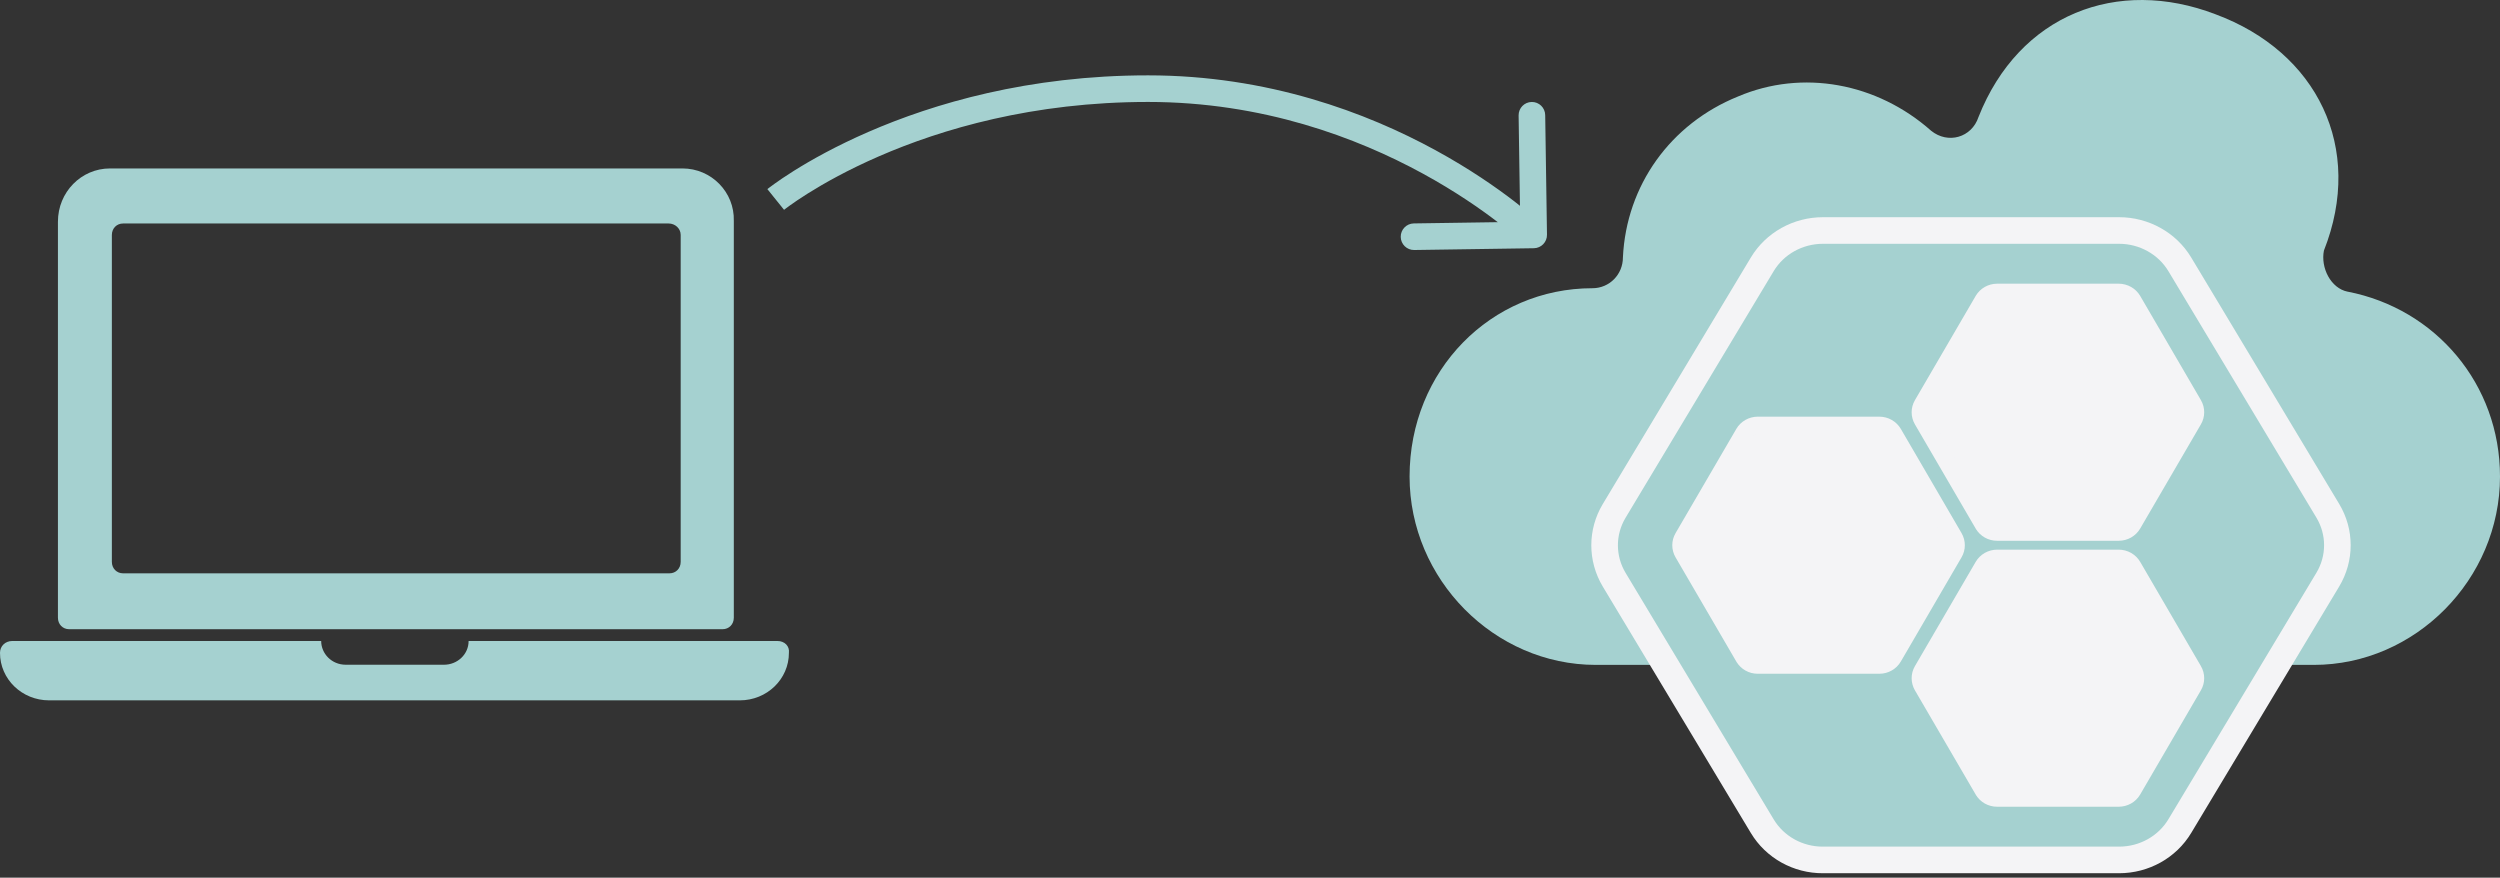 <svg width="282" height="99" viewBox="0 0 282 99" fill="none" xmlns="http://www.w3.org/2000/svg">
<rect x="0" y="0" width="282" height="99" fill="#333333" stroke="none"/>
<path d="M76.986 19C80.242 19 82.864 21.677 82.774 24.908V69.683C82.774 70.421 82.231 70.975 81.508 70.975H52.297H37.013H7.801C7.078 70.975 6.535 70.421 6.535 69.683V25.001C6.535 21.677 9.158 19 12.413 19H76.986ZM76.781 26.503C76.781 25.764 76.148 25.21 75.425 25.21H13.884C13.161 25.21 12.618 25.764 12.618 26.503V63.38C12.618 64.118 13.161 64.672 13.884 64.672H75.515C76.239 64.672 76.781 64.118 76.781 63.38V26.503ZM87.702 72.304C88.494 72.304 89.088 72.878 88.989 73.643C88.989 76.609 86.514 79 83.446 79H5.543C2.475 79 0 76.609 0 73.643C0 72.878 0.594 72.304 1.386 72.304H36.229C36.229 73.739 37.417 74.982 39.001 74.982H50.087C51.572 74.982 52.859 73.834 52.859 72.304H87.702Z" fill="#A5D1D0"/>
<path d="M264.812 32.901C262.902 32.515 261.756 30.197 262.138 28.266C266.721 16.678 261.373 5.861 249.914 1.612C238.836 -2.637 227.757 1.612 223.175 13.2C222.41 15.518 219.737 16.29 217.827 14.745C211.715 9.337 203.311 7.791 196.053 10.882C188.414 13.972 183.448 20.925 183.065 29.036C183.065 30.968 181.538 32.512 179.628 32.512C168.168 32.512 159 41.783 159 53.756C159 65.344 168.55 75 180.008 75H260.992C272.451 75 282 65.343 282 53.756C282 43.327 274.742 34.829 264.81 32.897L264.812 32.901Z" fill="#A5D1D0"/>
<path d="M198.782 93.189L182.079 65.39C180.641 62.991 180.641 60.029 182.077 57.632L198.781 29.821C200.202 27.45 202.814 26 205.635 26H239.031C241.847 26 244.466 27.454 245.886 29.823L262.578 57.62C264.016 60.019 264.016 62.981 262.579 65.377L245.885 93.179C244.464 95.55 241.853 97 239.031 97H205.635C202.825 97.015 200.205 95.564 198.781 93.187L198.782 93.189Z" fill="#A5D1D0" stroke="#F4F4F6" stroke-width="3"/>
<path d="M223.722 59.121C224.038 59.665 224.632 60.003 225.278 60L238.989 60C239.639 60 240.233 59.66 240.549 59.116L247.401 47.358C247.711 46.826 247.711 46.174 247.401 45.641L240.55 33.884C240.234 33.342 239.637 33 238.989 33H225.282C224.632 33 224.038 33.34 223.721 33.884L216.865 45.646C216.556 46.178 216.556 46.83 216.866 47.364L223.721 59.12L223.722 59.121Z" fill="#F4F4F6" stroke="#F4F4F6" stroke-width="2"/>
<path d="M223.722 89.121C224.038 89.665 224.632 90.003 225.278 90L238.989 90C239.639 90 240.233 89.66 240.549 89.116L247.401 77.358C247.711 76.826 247.711 76.174 247.401 75.641L240.55 63.884C240.234 63.342 239.637 63 238.989 63H225.282C224.632 63 224.038 63.34 223.721 63.884L216.865 75.646C216.556 76.178 216.556 76.83 216.866 77.364L223.721 89.12L223.722 89.121Z" fill="#F4F4F6" stroke="#F4F4F6" stroke-width="2"/>
<path d="M196.722 74.121C197.038 74.665 197.632 75.003 198.278 75L211.989 75C212.639 75 213.233 74.66 213.549 74.116L220.401 62.358C220.711 61.826 220.711 61.174 220.401 60.641L213.55 48.884C213.234 48.342 212.637 48 211.989 48H198.282C197.632 48 197.038 48.34 196.721 48.884L189.865 60.646C189.556 61.178 189.556 61.83 189.866 62.364L196.721 74.12L196.722 74.121Z" fill="#F4F4F6" stroke="#F4F4F6" stroke-width="2"/>
<path d="M129.5 10L129.5 11.5L129.5 10ZM173.023 28C173.851 27.987 174.512 27.306 174.5 26.478L174.299 12.979C174.286 12.151 173.605 11.489 172.776 11.502C171.948 11.514 171.287 12.195 171.299 13.024L171.478 25.023L159.479 25.202C158.651 25.214 157.99 25.896 158.002 26.724C158.014 27.552 158.696 28.214 159.524 28.201L173.023 28ZM87.5 22.5C88.442 23.668 88.442 23.668 88.441 23.668C88.441 23.668 88.441 23.669 88.441 23.669C88.441 23.669 88.441 23.669 88.441 23.668C88.442 23.668 88.443 23.667 88.446 23.665C88.451 23.661 88.459 23.654 88.472 23.644C88.496 23.625 88.536 23.594 88.591 23.552C88.7 23.469 88.868 23.343 89.094 23.181C89.545 22.856 90.228 22.386 91.134 21.817C92.945 20.681 95.644 19.155 99.161 17.626C106.193 14.568 116.49 11.5 129.5 11.5L129.5 8.5C116.01 8.5 105.307 11.682 97.965 14.874C94.294 16.47 91.462 18.069 89.539 19.276C88.577 19.88 87.842 20.386 87.343 20.745C87.093 20.924 86.902 21.067 86.771 21.167C86.705 21.217 86.655 21.256 86.62 21.284C86.602 21.298 86.588 21.309 86.578 21.317C86.573 21.321 86.569 21.325 86.565 21.327C86.564 21.328 86.562 21.329 86.561 21.33C86.561 21.331 86.56 21.331 86.56 21.331C86.559 21.332 86.559 21.332 87.5 22.5ZM129.5 11.5C142.435 11.5 153.063 15.527 160.469 19.567C164.171 21.586 167.058 23.603 169.014 25.11C169.992 25.863 170.736 26.488 171.231 26.921C171.479 27.137 171.664 27.305 171.786 27.417C171.846 27.473 171.891 27.515 171.919 27.542C171.934 27.555 171.944 27.565 171.95 27.571C171.953 27.574 171.955 27.576 171.956 27.576C171.956 27.577 171.956 27.577 171.956 27.577C171.956 27.577 171.956 27.577 171.956 27.577C171.956 27.577 171.956 27.576 173 26.5C174.045 25.424 174.044 25.423 174.044 25.423C174.044 25.422 174.043 25.422 174.043 25.421C174.041 25.42 174.04 25.419 174.039 25.417C174.035 25.414 174.031 25.41 174.026 25.405C174.015 25.395 174.001 25.381 173.982 25.363C173.944 25.328 173.89 25.277 173.82 25.212C173.679 25.082 173.474 24.896 173.205 24.661C172.667 24.192 171.876 23.527 170.845 22.734C168.786 21.147 165.767 19.039 161.906 16.933C154.187 12.723 143.065 8.5 129.5 8.5L129.5 11.5Z" fill="#A5D1D0"/>
</svg>
